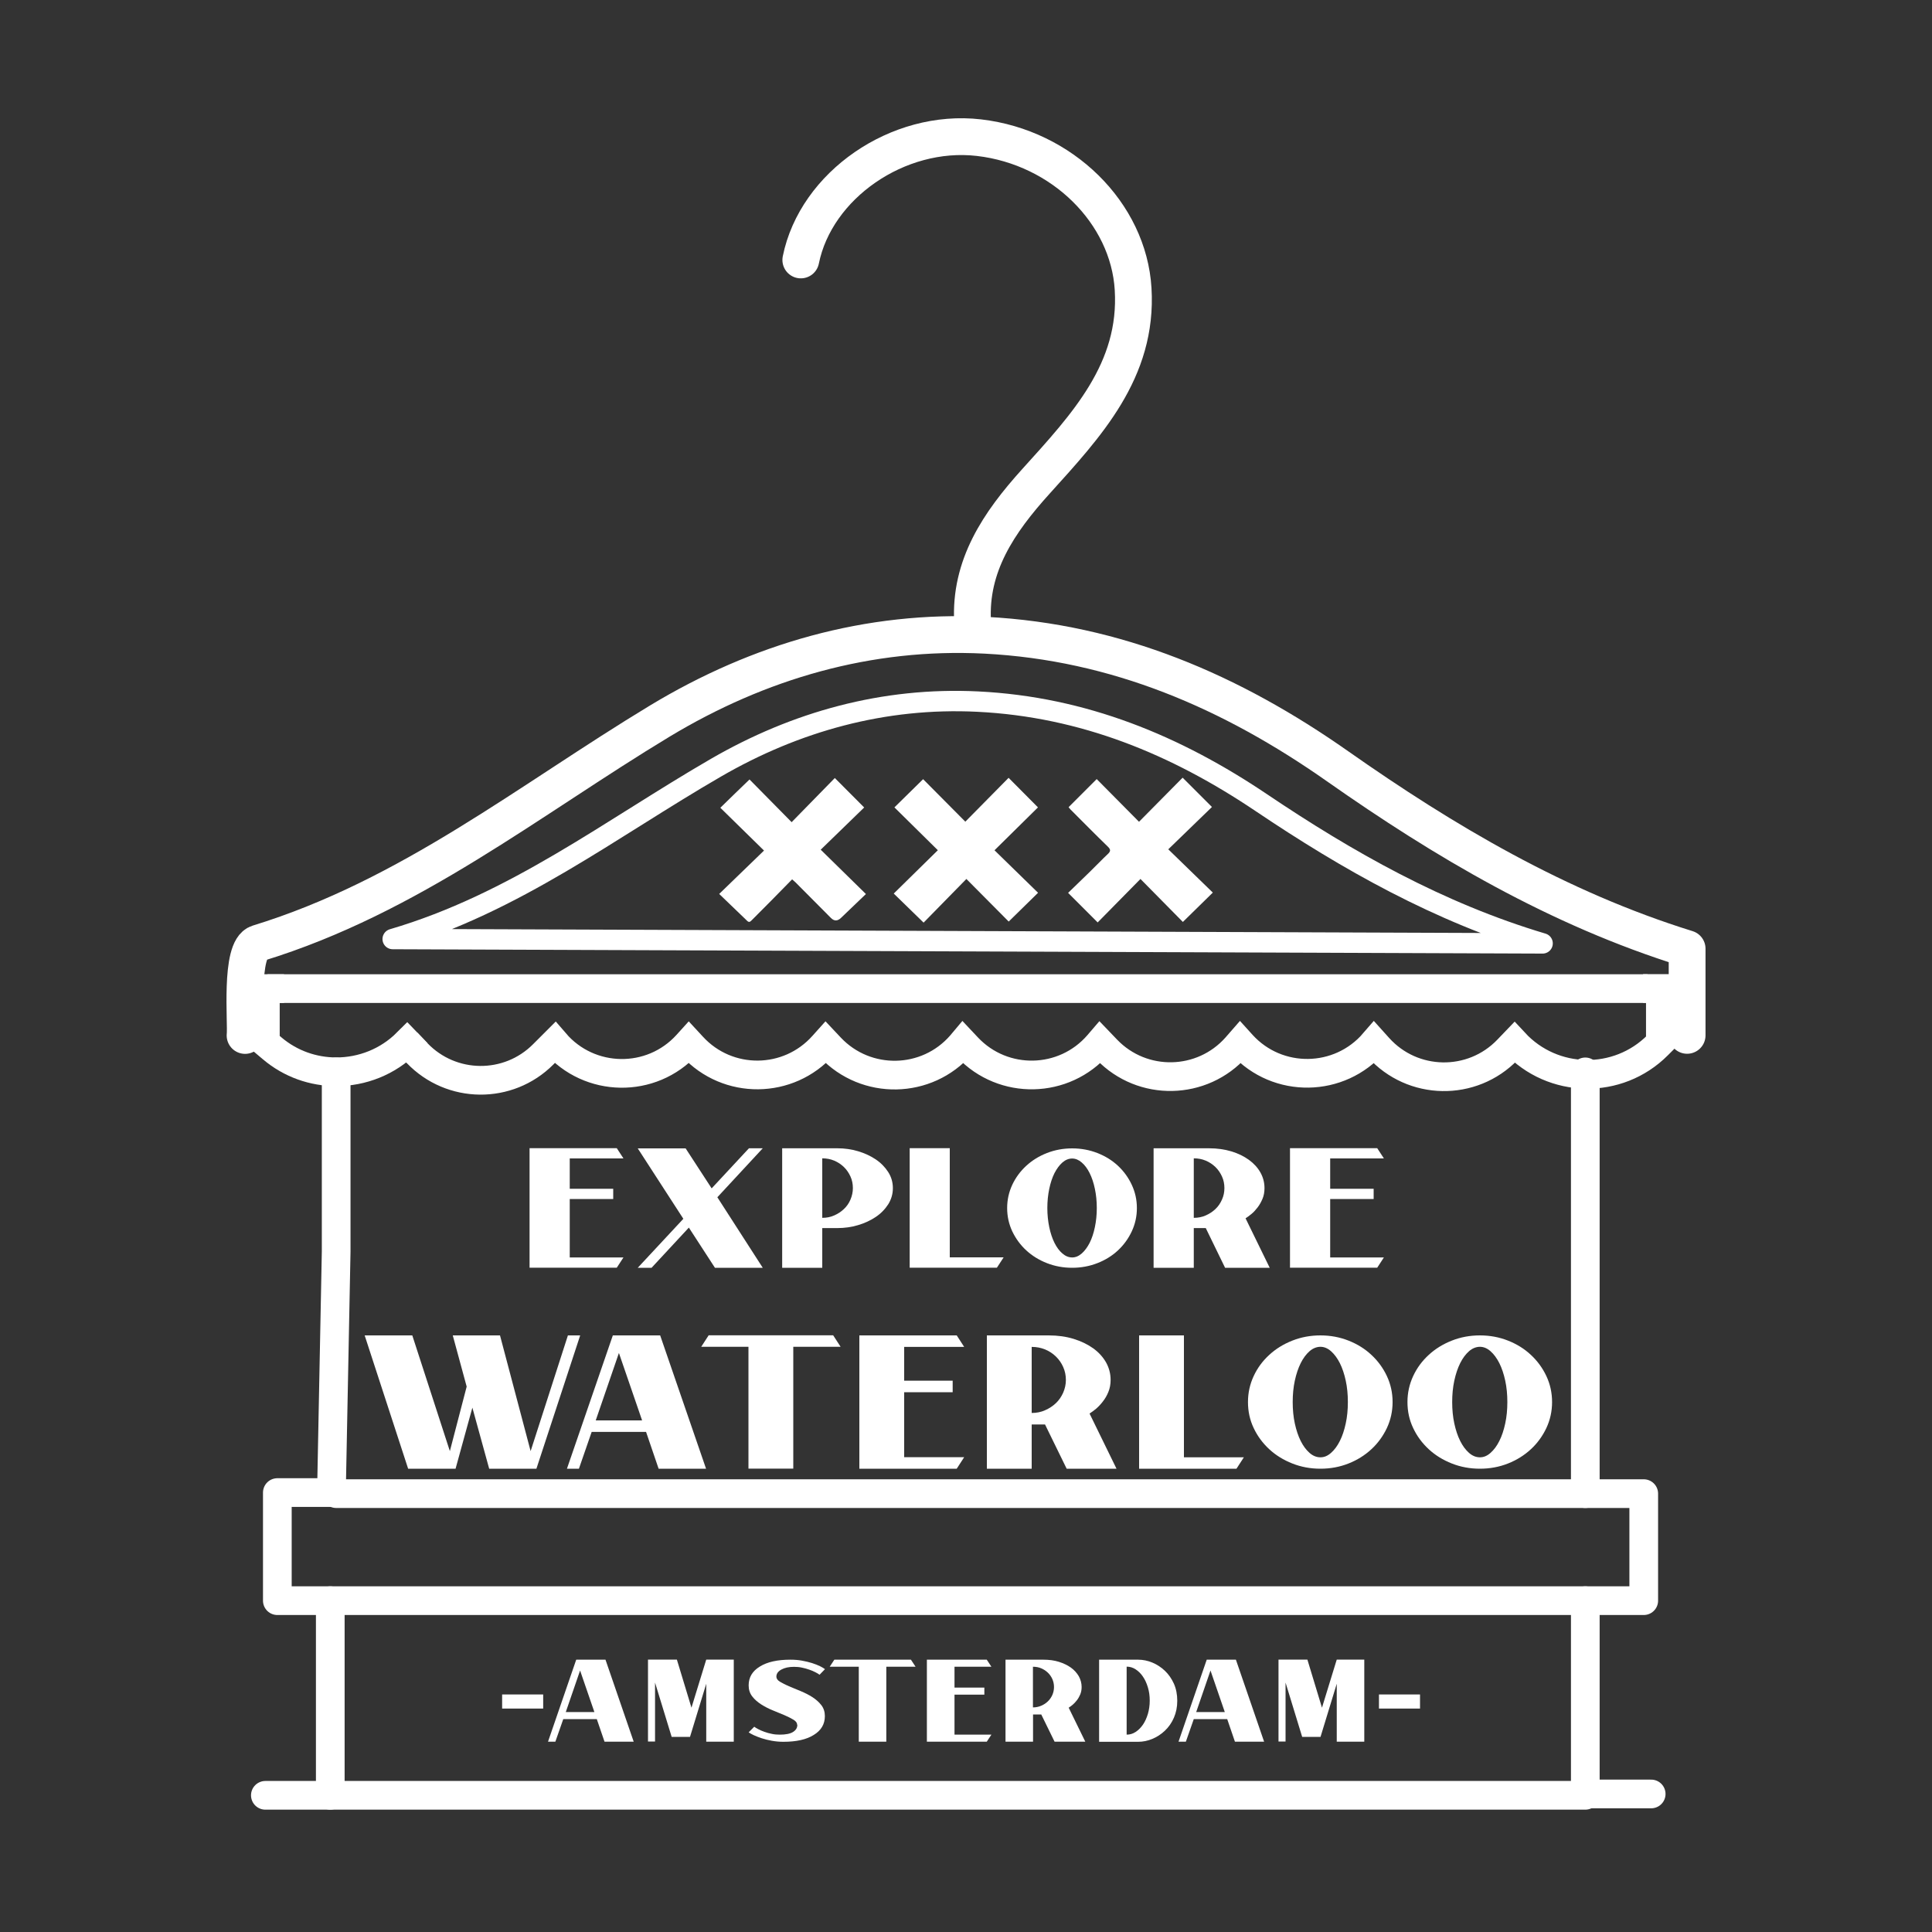 <?xml version="1.0" encoding="UTF-8"?>
<svg id="Laag_1" data-name="Laag 1" xmlns="http://www.w3.org/2000/svg" viewBox="0 0 200 200">
  <rect x="0" y="0" width="200" height="200" fill="#333333" stroke="none"/>
  <g id="N0ZARH">
    <g>
      <path d="M97.09,88.02c-1.54-1.52-3.03-2.98-4.5-4.44,1.01-.99,1.99-1.95,2.97-2.92,1.42,1.43,2.89,2.91,4.37,4.4,1.54-1.56,3.01-3.05,4.48-4.54,1.05,1.06,2.02,2.03,3.04,3.06-1.48,1.46-2.97,2.93-4.5,4.44,1.54,1.5,3.03,2.96,4.51,4.4-1.06,1.03-2.04,2-3.04,2.98-1.41-1.42-2.88-2.9-4.38-4.41-1.51,1.54-2.98,3.04-4.43,4.52-1.06-1.04-2.05-2-3.09-3.01,1.52-1.49,3.01-2.95,4.58-4.5Z" fill="#fff" stroke-width="0"/>
      <path d="M74.45,92.54c1.62-1.56,3.11-3.01,4.64-4.49-1.54-1.51-3.03-2.97-4.52-4.43,1.05-1.03,2.03-1.98,3.02-2.93,1.4,1.42,2.86,2.9,4.36,4.42,1.55-1.58,3.01-3.08,4.47-4.57,1.07,1.07,2.03,2.04,3.04,3.05-1.48,1.44-2.97,2.89-4.5,4.37,1.59,1.56,3.09,3.03,4.68,4.59-.93.89-1.76,1.68-2.59,2.48q-.53.5-1.03,0c-1.22-1.23-2.45-2.46-3.67-3.69-.09-.09-.19-.17-.35-.31-.74.75-1.46,1.49-2.18,2.22-.67.67-1.34,1.34-2.01,2.02-.15.15-.27.25-.47.05-.92-.89-1.85-1.78-2.89-2.78Z" fill="#fff" stroke-width="0"/>
      <path d="M122.43,80.51c1.07,1.07,2.03,2.03,3.03,3.03-1.51,1.46-3.01,2.92-4.52,4.38,1.6,1.55,3.1,3.01,4.61,4.48-1.11,1.08-2.09,2.05-3.1,3.04-1.44-1.46-2.9-2.94-4.39-4.45-1.52,1.55-2.98,3.03-4.43,4.5-1.05-1.05-2.02-2.02-3.06-3.06.74-.72,1.51-1.46,2.27-2.2.62-.6,1.21-1.23,1.84-1.82.31-.29.31-.47,0-.77-1.3-1.26-2.57-2.55-3.85-3.83-.08-.08-.15-.18-.21-.25.98-.98,1.95-1.95,2.91-2.91,1.44,1.45,2.9,2.93,4.38,4.42,1.55-1.57,3.02-3.06,4.52-4.57Z" fill="#fff" stroke-width="0"/>
    </g>
  </g>
  <g>
    <path d="M58.98,130.17h5.56l-.69,1.06h-9.03v-12.37h9.03l.69,1.06h-5.56v3.14h4.5v1.06h-4.5v6.03Z" fill="#fff" stroke-width="0"/>
    <path d="M70.97,118.87l2.7,4.15,3.86-4.15h1.43l-4.7,5.07,4.7,7.3h-4.95l-2.7-4.16-3.86,4.16h-1.43l4.72-5.07-4.72-7.29h4.95Z" fill="#fff" stroke-width="0"/>
    <path d="M80.96,118.87h5.74c.73,0,1.43.1,2.11.3.68.2,1.29.48,1.83.84.54.36.97.8,1.3,1.31.33.51.49,1.07.49,1.68s-.17,1.17-.49,1.68c-.33.51-.76.95-1.3,1.31-.54.36-1.15.64-1.83.84-.68.2-1.39.3-2.11.3h-1.58v4.11h-4.15v-12.37ZM85.12,126.07c.45,0,.86-.08,1.24-.25s.71-.38,1-.66c.29-.27.52-.6.68-.98.16-.38.25-.77.25-1.19s-.08-.83-.25-1.2c-.17-.37-.39-.7-.68-.98-.29-.28-.62-.5-1-.66-.38-.16-.79-.24-1.24-.24v6.13Z" fill="#fff" stroke-width="0"/>
    <path d="M103.89,130.17l-.69,1.06h-9.03v-12.37h4.15v11.3h5.56Z" fill="#fff" stroke-width="0"/>
    <path d="M110.99,131.24c-.92,0-1.79-.16-2.61-.48-.82-.32-1.53-.76-2.14-1.32-.61-.56-1.09-1.22-1.45-1.97-.35-.75-.53-1.55-.53-2.41s.18-1.66.53-2.41c.35-.75.84-1.41,1.45-1.97s1.32-1,2.14-1.32c.82-.32,1.69-.48,2.61-.48s1.79.16,2.61.48c.82.32,1.53.76,2.13,1.32s1.08,1.22,1.43,1.97.53,1.55.53,2.41-.18,1.66-.53,2.41-.83,1.41-1.43,1.97c-.6.56-1.31,1-2.13,1.32-.82.32-1.69.48-2.61.48ZM108.42,125.05c0,.71.07,1.37.2,1.99.13.62.31,1.16.54,1.62.23.46.5.83.82,1.1.31.27.65.41,1.01.41s.68-.14.99-.41c.31-.27.58-.64.82-1.1.23-.46.41-1,.54-1.62.13-.62.2-1.28.2-1.99s-.07-1.37-.2-1.99-.31-1.16-.54-1.62c-.23-.46-.5-.83-.82-1.1-.31-.27-.64-.41-.99-.41-.36,0-.7.14-1.01.41-.31.27-.58.64-.82,1.1-.23.46-.41,1-.54,1.62s-.2,1.28-.2,1.99Z" fill="#fff" stroke-width="0"/>
    <path d="M119.42,118.87h5.74c.84,0,1.61.11,2.31.32s1.31.51,1.82.88c.51.37.91.81,1.19,1.31s.42,1.04.42,1.62c0,.41-.07.78-.21,1.11-.14.33-.31.63-.51.89-.2.26-.41.49-.63.67-.22.18-.42.33-.61.45l2.5,5.12h-4.62l-2-4.11h-1.24v4.11h-4.16v-12.37ZM123.58,126.07c.44,0,.86-.08,1.24-.25.38-.17.71-.38,1-.66.29-.27.51-.6.68-.98.17-.38.25-.77.25-1.19s-.08-.83-.25-1.2c-.17-.37-.39-.7-.68-.98-.29-.28-.62-.5-1-.66-.38-.16-.79-.24-1.24-.24v6.13Z" fill="#fff" stroke-width="0"/>
    <path d="M137.7,130.17h5.56l-.69,1.06h-9.03v-12.37h9.03l.69,1.06h-5.56v3.14h4.5v1.06h-4.5v6.03Z" fill="#fff" stroke-width="0"/>
  </g>
  <g>
    <path d="M42.68,138.24l3.89,11.98,1.74-6.68-1.44-5.3h4.89l3.17,11.98,3.86-11.98h1.27l-4.53,13.8h-4.89l-1.74-6.32-1.74,6.32h-4.91l-4.5-13.8h4.91Z" fill="#fff" stroke-width="0"/>
    <path d="M63.43,138.24h4.91l4.75,13.8h-4.91l-1.3-3.81h-5.63l-1.32,3.81h-1.24l4.75-13.8ZM61.67,147.04h4.8l-2.4-6.98-2.4,6.98Z" fill="#fff" stroke-width="0"/>
    <path d="M87.03,139.42h-4.91v12.61h-4.64v-12.61h-4.89l.77-1.19h12.89l.77,1.19Z" fill="#fff" stroke-width="0"/>
    <path d="M93.6,150.85h6.21l-.77,1.19h-10.08v-13.8h10.08l.77,1.19h-6.21v3.5h5.02v1.19h-5.02v6.74Z" fill="#fff" stroke-width="0"/>
    <path d="M102.16,138.24h6.4c.94,0,1.8.12,2.58.36s1.46.57,2.03.98,1.01.9,1.33,1.46c.31.56.47,1.16.47,1.81,0,.46-.08.87-.23,1.24s-.34.7-.57.99c-.22.29-.46.54-.7.75-.25.2-.47.37-.68.5l2.79,5.71h-5.16l-2.24-4.58h-1.38v4.58h-4.64v-13.8ZM106.8,146.27c.5,0,.96-.09,1.38-.28.42-.18.8-.43,1.12-.73.32-.3.57-.67.76-1.09.18-.42.28-.86.28-1.32s-.09-.92-.28-1.34c-.18-.41-.44-.78-.76-1.09-.32-.31-.7-.56-1.12-.73-.42-.17-.88-.26-1.38-.26v6.85Z" fill="#fff" stroke-width="0"/>
    <path d="M128.77,150.85l-.77,1.19h-10.08v-13.8h4.64v12.62h6.21Z" fill="#fff" stroke-width="0"/>
    <path d="M136.69,152.04c-1.03,0-2-.18-2.91-.54-.91-.36-1.71-.85-2.39-1.48-.68-.63-1.22-1.36-1.61-2.19-.4-.84-.59-1.73-.59-2.69s.2-1.85.59-2.69.93-1.57,1.61-2.19c.68-.63,1.48-1.12,2.39-1.48.91-.36,1.88-.54,2.91-.54s2,.18,2.91.54c.91.36,1.7.85,2.37,1.48.67.62,1.21,1.36,1.6,2.19s.59,1.73.59,2.69-.2,1.85-.59,2.69c-.4.84-.93,1.57-1.6,2.19-.67.62-1.46,1.12-2.37,1.48-.91.36-1.88.54-2.91.54ZM133.82,145.14c0,.79.07,1.53.22,2.22.15.69.35,1.29.61,1.81.26.52.56.92.91,1.23s.73.46,1.13.46.75-.15,1.1-.46.65-.71.91-1.23c.26-.51.46-1.12.61-1.81s.22-1.43.22-2.22-.07-1.53-.22-2.22c-.15-.69-.35-1.29-.61-1.81-.26-.51-.56-.92-.91-1.23s-.72-.46-1.1-.46-.78.15-1.13.46-.65.71-.91,1.23c-.26.52-.46,1.12-.61,1.81-.15.69-.22,1.43-.22,2.22Z" fill="#fff" stroke-width="0"/>
    <path d="M153.2,152.04c-1.03,0-2-.18-2.91-.54-.91-.36-1.71-.85-2.39-1.48-.68-.63-1.22-1.36-1.61-2.19-.4-.84-.59-1.73-.59-2.69s.2-1.85.59-2.69.93-1.57,1.61-2.19c.68-.63,1.48-1.12,2.39-1.48.91-.36,1.88-.54,2.91-.54s2,.18,2.91.54c.91.36,1.7.85,2.37,1.48.67.62,1.21,1.36,1.6,2.19s.59,1.73.59,2.69-.2,1.85-.59,2.69c-.4.84-.93,1.57-1.6,2.19-.67.62-1.46,1.12-2.37,1.48-.91.36-1.88.54-2.91.54ZM150.33,145.14c0,.79.07,1.53.22,2.22.15.69.35,1.29.61,1.81.26.52.56.92.91,1.23s.73.46,1.13.46.75-.15,1.1-.46.65-.71.91-1.23c.26-.51.46-1.12.61-1.81s.22-1.43.22-2.22-.07-1.53-.22-2.22c-.15-.69-.35-1.29-.61-1.81-.26-.51-.56-.92-.91-1.23s-.72-.46-1.1-.46-.78.15-1.13.46-.65.71-.91,1.23c-.26.52-.46,1.12-.61,1.81-.15.69-.22,1.43-.22,2.22Z" fill="#fff" stroke-width="0"/>
  </g>
  <path d="M42.14,107.93l1.04,1.09c3.55,3.7,9.44,3.75,13.05.13l1.22-1.22h0c3.57,4.16,9.98,4.26,13.67.21l.19-.21.37.4c3.66,3.98,9.95,3.92,13.54-.12l.26-.29.48.51c3.7,3.92,9.98,3.8,13.52-.26l.21-.25.47.5c3.71,3.93,10,3.79,13.53-.29l.18-.21.71.74c3.69,3.83,9.86,3.7,13.39-.27l.41-.47.19.21c3.69,4.05,10.1,3.95,13.67-.2h0s.45.5.45.5c3.54,3.95,9.7,4.06,13.38.23l.71-.74h0c3.97,4.28,10.71,4.41,14.83.27l.27-.27v-5.59h-1.79" fill="none" stroke="#fff" stroke-miterlimit="10" stroke-width="2.97"/>
  <line x1="164.11" y1="154.62" x2="34.8" y2="154.62" fill="none" stroke="#fff" stroke-linecap="round" stroke-linejoin="round" stroke-width="2.97"/>
  <polyline points="27.69 102.34 46.5 102.34 61.04 102.34 75.03 102.34 89.69 102.34 117.14 102.34 130.42 102.34 144.97 102.34 159.52 102.34 170.55 102.34" fill="none" stroke="#fff" stroke-miterlimit="10" stroke-width="2.97"/>
  <path d="M29.4,102.34h-1.93v5.59l.7.59c1.92,1.63,4.28,2.43,6.64,2.43,2.66,0,5.32-1.01,7.33-3.02l1.05,1.09" fill="none" stroke="#fff" stroke-miterlimit="10" stroke-width="2.97"/>
  <polyline points="34.8 110.96 34.8 129.56 34.31 154.51 28.71 154.51 28.71 165.7 170.16 165.7 170.16 154.62 164.11 154.62 164.11 129.8 164.11 110.96" fill="none" stroke="#fff" stroke-linecap="round" stroke-linejoin="round" stroke-width="2.97"/>
  <polyline points="34.19 165.7 34.19 185.85 164.11 185.85 164.11 165.7" fill="none" stroke="#fff" stroke-linecap="round" stroke-linejoin="round" stroke-width="2.97"/>
  <line x1="34.19" y1="185.85" x2="27.47" y2="185.85" fill="none" stroke="#fff" stroke-linecap="round" stroke-linejoin="round" stroke-width="2.97"/>
  <g>
    <path d="M51.98,176.87v-1.46h4.25v1.46h-4.25Z" fill="#fff" stroke-width="0"/>
    <path d="M59.66,171.81h3.02l2.92,8.49h-3.02l-.8-2.34h-3.47l-.82,2.34h-.76l2.92-8.49ZM58.57,177.23h2.96l-1.48-4.3-1.48,4.3Z" fill="#fff" stroke-width="0"/>
    <path d="M75.96,171.81v8.49h-2.85v-6l-1.68,5.5h-1.9l-1.72-5.62v6.1h-.73v-8.48h2.99l1.51,4.98,1.53-4.98h2.85Z" fill="#fff" stroke-width="0"/>
    <path d="M82.52,178.55c0-.19-.12-.37-.37-.52-.25-.15-.56-.31-.93-.47-.37-.16-.78-.33-1.21-.5-.43-.17-.83-.38-1.21-.62-.37-.24-.69-.51-.93-.83-.25-.32-.37-.7-.37-1.14,0-.83.38-1.48,1.16-1.95.77-.48,1.82-.71,3.16-.71.42,0,.82.03,1.2.1s.72.15,1.04.25.58.21.82.32c.23.11.4.22.52.31l-.56.58c-.1-.08-.25-.17-.43-.26-.19-.1-.4-.19-.64-.27s-.49-.16-.76-.21c-.27-.06-.54-.08-.82-.08-.52,0-.95.09-1.3.28-.35.19-.52.43-.52.74,0,.19.12.37.37.52.25.15.56.31.93.47.37.16.78.33,1.21.5.43.18.83.38,1.21.62.37.24.69.52.93.83.25.32.37.7.37,1.14,0,.83-.38,1.48-1.15,1.95-.76.48-1.81.71-3.15.71-.42,0-.82-.04-1.21-.11-.39-.07-.73-.16-1.04-.26-.31-.1-.58-.21-.82-.32s-.4-.21-.52-.29l.58-.58c.1.08.25.17.43.26.19.1.4.19.63.27s.48.16.76.21c.27.06.54.08.82.08.62,0,1.08-.09,1.38-.28s.44-.43.44-.74Z" fill="#fff" stroke-width="0"/>
    <path d="M94.77,172.54h-3.02v7.76h-2.85v-7.76h-3.01l.48-.73h7.93l.48.73Z" fill="#fff" stroke-width="0"/>
    <path d="M98.81,179.57h3.82l-.48.73h-6.2v-8.49h6.2l.48.73h-3.82v2.16h3.09v.73h-3.09v4.14Z" fill="#fff" stroke-width="0"/>
    <path d="M104.08,171.81h3.94c.58,0,1.11.07,1.59.22s.9.35,1.25.6c.35.25.62.56.82.9.19.35.29.72.29,1.11,0,.28-.05.54-.14.76-.1.23-.21.43-.35.61-.14.18-.28.33-.43.46-.15.12-.29.23-.42.31l1.72,3.52h-3.18l-1.38-2.82h-.85v2.82h-2.85v-8.49ZM106.93,176.75c.31,0,.59-.06.85-.17s.49-.26.69-.45c.2-.19.35-.41.47-.67.11-.26.17-.53.17-.82s-.06-.57-.17-.82-.27-.48-.47-.67c-.2-.19-.43-.34-.69-.45s-.54-.16-.85-.16v4.21Z" fill="#fff" stroke-width="0"/>
    <path d="M113.78,180.3v-8.49h4.04c.5,0,.99.1,1.47.3.48.2.91.48,1.3.85s.69.81.93,1.33c.23.52.35,1.11.35,1.77s-.12,1.23-.35,1.76c-.23.53-.54.97-.93,1.34s-.82.65-1.3.85c-.48.2-.97.3-1.47.3h-4.04ZM116.63,179.57c.33,0,.64-.09.93-.28.29-.19.54-.44.76-.76.22-.32.38-.69.51-1.11.12-.42.19-.88.19-1.37s-.06-.94-.19-1.37-.29-.79-.51-1.11c-.21-.32-.47-.57-.76-.76-.29-.19-.6-.28-.93-.28v7.03Z" fill="#fff" stroke-width="0"/>
    <path d="M124.92,171.81h3.02l2.92,8.49h-3.02l-.8-2.34h-3.46l-.82,2.34h-.76l2.92-8.49ZM123.83,177.23h2.96l-1.48-4.3-1.48,4.3Z" fill="#fff" stroke-width="0"/>
    <path d="M141.23,171.81v8.49h-2.85v-6l-1.68,5.5h-1.9l-1.72-5.62v6.1h-.73v-8.48h2.99l1.51,4.98,1.53-4.98h2.85Z" fill="#fff" stroke-width="0"/>
    <path d="M142.75,176.87v-1.46h4.25v1.46h-4.25Z" fill="#fff" stroke-width="0"/>
  </g>
  <g id="GkkgXN">
    <g>
      <path d="M100.68,64.37c-.31-5.79,2.68-10.25,6.56-14.54,5.22-5.78,10.57-11.46,10.06-19.91-.47-7.86-7.32-14.67-15.96-15.67-8.39-.97-16.88,4.93-18.44,12.66" fill="none" stroke="#fff" stroke-linecap="round" stroke-linejoin="round" stroke-width="3.81"/>
      <path d="M25.37,107.19c.15-1.3-.59-8.96,1.35-9.55,15.75-4.83,28.06-14.83,41.59-23,10.24-6.18,21.6-9.49,33.68-8.88,13.61.7,25.49,5.85,36.47,13.56,11.02,7.74,22.8,14.73,36.19,18.89v8.97" fill="none" stroke="#fff" stroke-linecap="round" stroke-linejoin="round" stroke-width="3.81"/>
    </g>
  </g>
  <line x1="170.93" y1="185.71" x2="164.21" y2="185.71" fill="none" stroke="#fff" stroke-linecap="round" stroke-linejoin="round" stroke-width="2.97"/>
  <g id="GkkgXN-2" data-name="GkkgXN">
    <path d="M40.65,97.21c12.67-3.72,22.58-11.44,33.47-17.74,8.24-4.77,17.38-7.32,27.1-6.84,10.95.54,20.51,4.51,29.35,10.46,8.87,5.97,18.35,11.36,29.12,14.57l-119.04-.45Z" fill="none" stroke="#fff" stroke-linecap="round" stroke-linejoin="round" stroke-width="2.11"/>
  </g>
</svg>